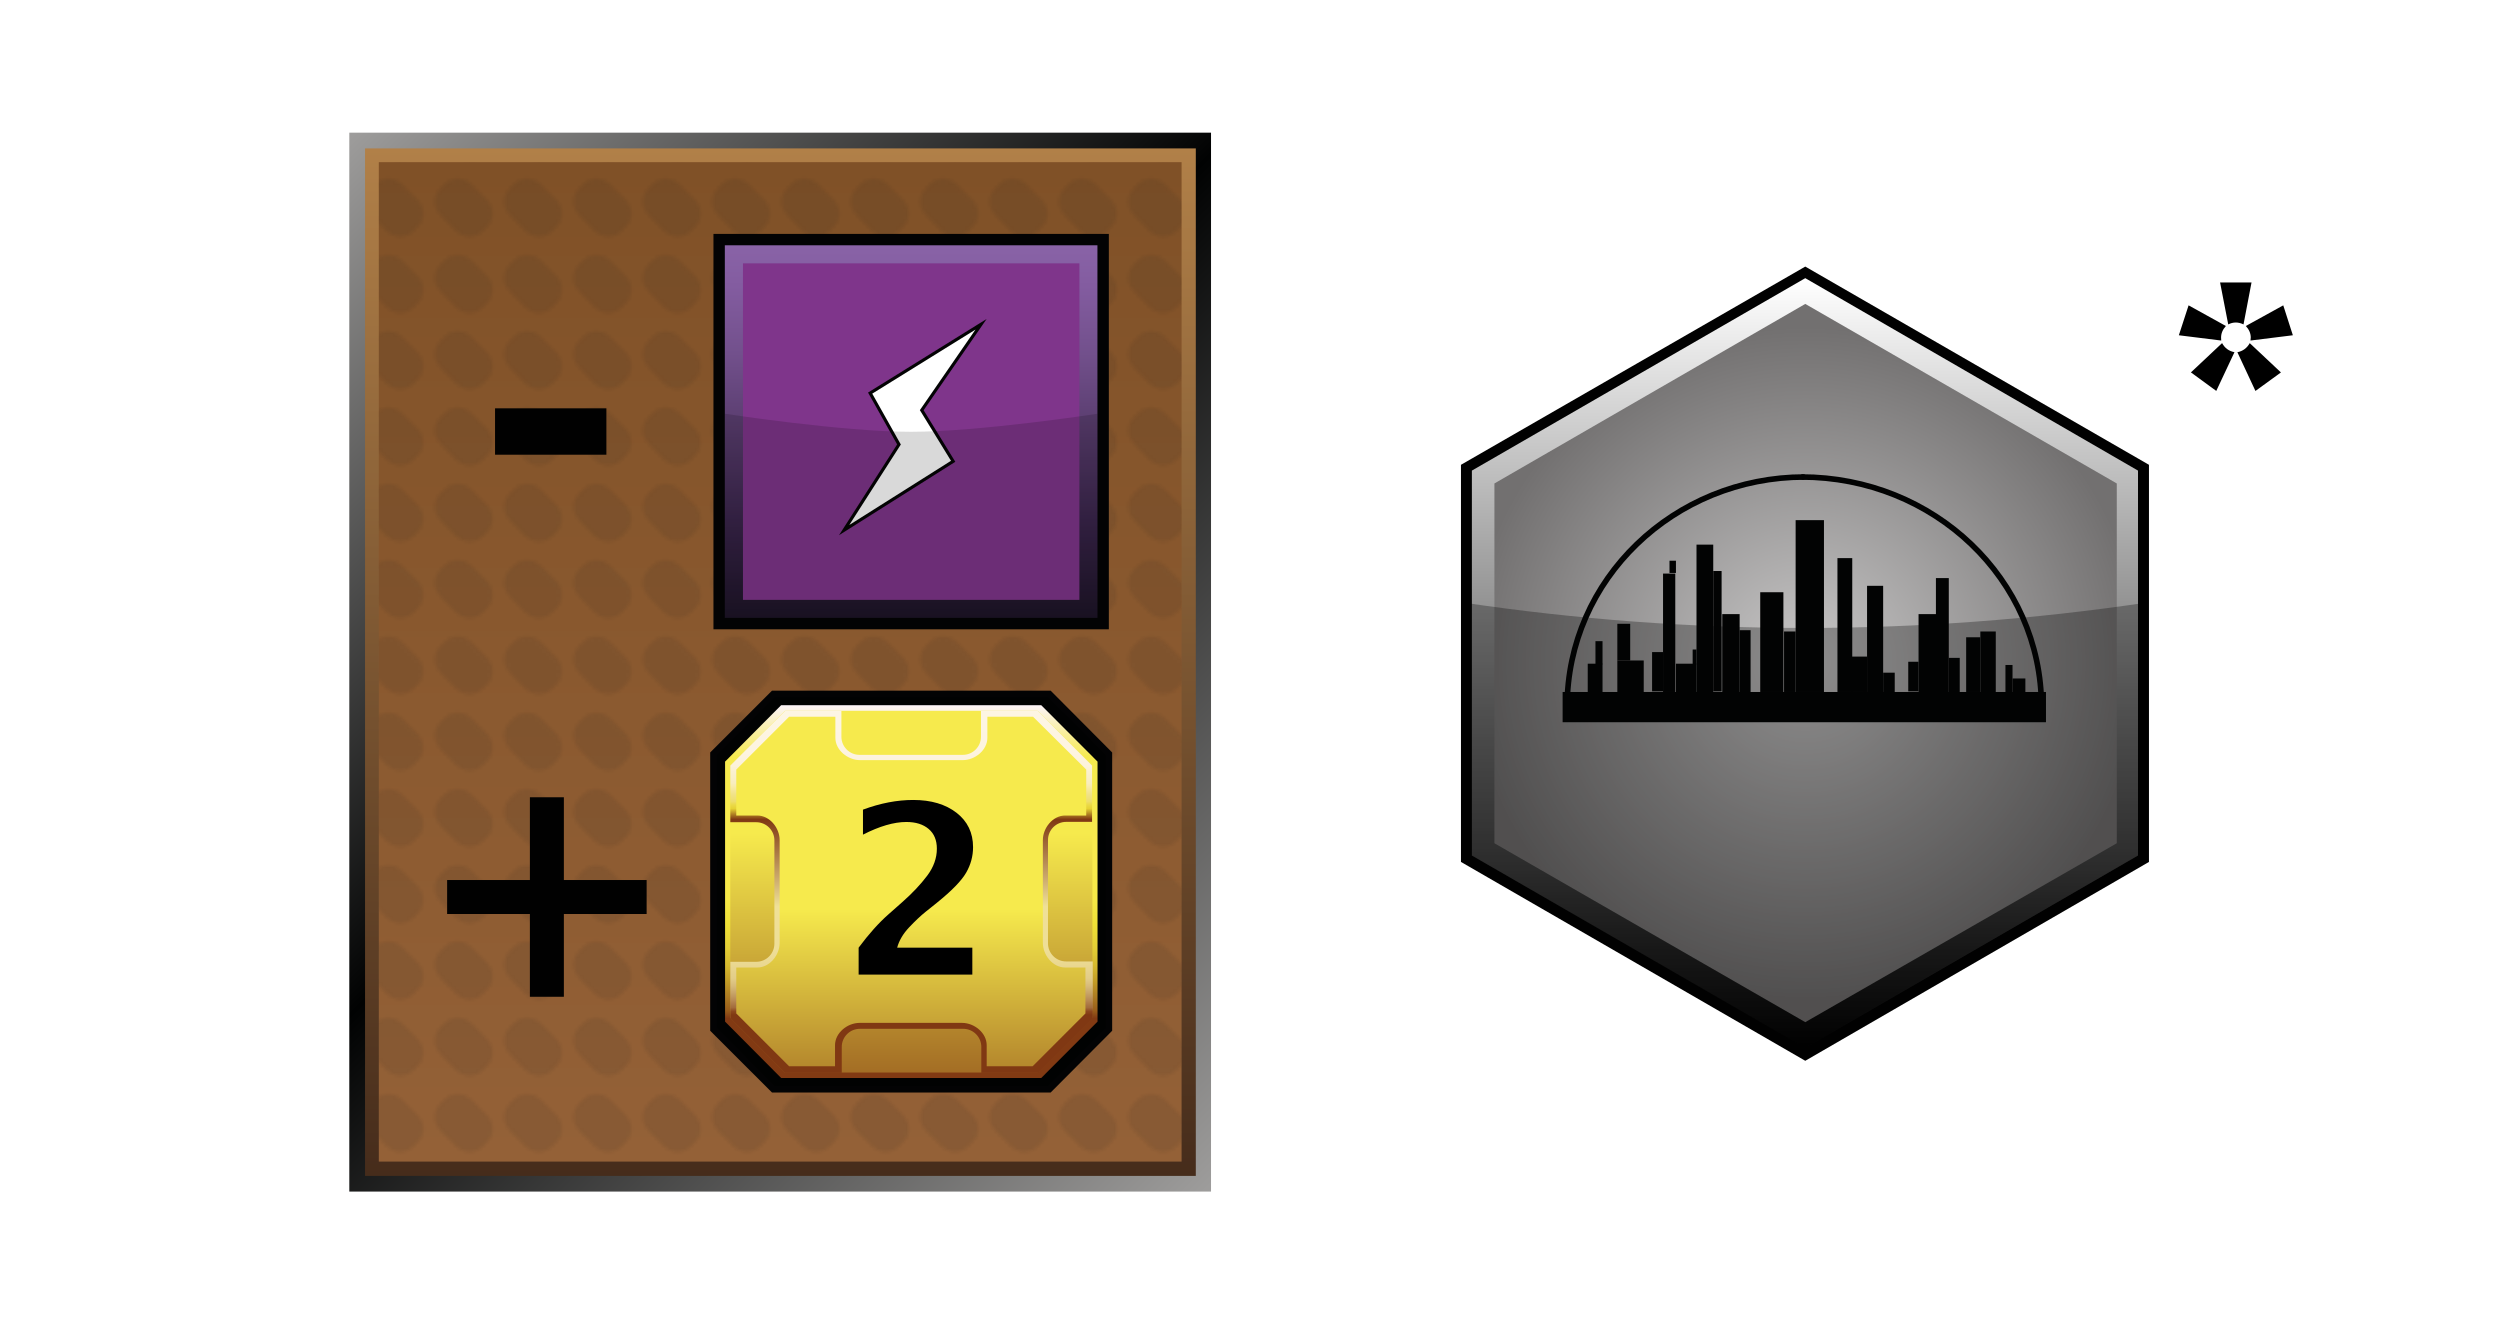 <?xml version="1.0" encoding="UTF-8"?><svg id="Layer" xmlns="http://www.w3.org/2000/svg" xmlns:xlink="http://www.w3.org/1999/xlink" viewBox="0 0 721 379.91"><defs><style>.cls-1{fill:url(#linear-gradient-2);}.cls-2{fill:#010202;stroke-width:1.88px;}.cls-2,.cls-3,.cls-4,.cls-5{stroke-miterlimit:10;}.cls-2,.cls-5{stroke:#030304;}.cls-6{fill:#020303;}.cls-7{fill:url(#linear-gradient-6);}.cls-8{fill:#1f1f1e;}.cls-3{stroke:#020303;stroke-width:1.62px;}.cls-3,.cls-9{fill:none;}.cls-4{opacity:0;stroke:#1d1d1b;}.cls-4,.cls-5{fill:#fff;}.cls-10{opacity:.15;}.cls-10,.cls-11,.cls-12{isolation:isolate;}.cls-10,.cls-13{fill:#030304;}.cls-14{fill:url(#radial-gradient);}.cls-11{fill:url(#Nowy_wzorek_4);opacity:.1;}.cls-15{fill:url(#linear-gradient-5);}.cls-5{stroke-width:.91px;}.cls-16{fill:url(#linear-gradient-7);}.cls-17{fill:url(#linear-gradient-9);}.cls-18{fill:#7f358b;}.cls-19{fill:url(#linear-gradient-3);}.cls-20{fill:url(#linear-gradient);}.cls-12{opacity:.29;}.cls-12,.cls-21{fill:#010101;}.cls-22{fill:url(#linear-gradient-4);}.cls-23{fill:url(#linear-gradient-8);}</style><linearGradient id="linear-gradient" x1="363.47" y1="35.2" x2="86.52" y2="312.16" gradientTransform="translate(0 364.63) scale(1 -1)" gradientUnits="userSpaceOnUse"><stop offset="0" stop-color="#9e9d9c"/><stop offset=".54" stop-color="#010202"/><stop offset="1" stop-color="#9e9d9c"/></linearGradient><linearGradient id="linear-gradient-2" x1="225.07" y1="25.5" x2="225.07" y2="321.83" gradientTransform="translate(0 364.63) scale(1 -1)" gradientUnits="userSpaceOnUse"><stop offset="0" stop-color="#462c1b"/><stop offset="1" stop-color="#b18048"/></linearGradient><linearGradient id="linear-gradient-3" x1="225.01" y1="29.62" x2="225.01" y2="317.86" gradientTransform="translate(0 364.63) scale(1 -1)" gradientUnits="userSpaceOnUse"><stop offset="0" stop-color="#946137"/><stop offset="1" stop-color="#805127"/></linearGradient><pattern id="Nowy_wzorek_4" x="0" y="0" width="19.7" height="21.7" patternTransform="translate(43.9 -32159.12) scale(1 -1)" patternUnits="userSpaceOnUse" viewBox="0 0 19.7 21.7"><g><rect class="cls-9" width="19.7" height="21.7"/><g><rect class="cls-9" width="19.7" height="21.7"/><g><rect class="cls-9" width="19.7" height="21.7"/><g><rect class="cls-9" width="19.7" height="21.7"/><g><rect class="cls-9" width="19.7" height="21.7"/><g><rect class="cls-9" width="19.7" height="21.7"/><path class="cls-8" d="M16.6,13c2.1-2.1,2.1-5.6,0-7.7l-1.2-1.2c-2.1-2.1-5.6-2.1-7.8,0L3.1,8.7c-2.1,2.1-2.1,5.6,0,7.7l1.2,1.2c2.1,2.1,5.6,2.1,7.7,0l4.6-4.6Z"/></g></g></g></g></g></g></pattern><linearGradient id="linear-gradient-4" x1="262.82" y1="52.73" x2="262.82" y2="160.24" gradientTransform="translate(0 363.62) scale(1 -1)" gradientUnits="userSpaceOnUse"><stop offset=".16" stop-color="#823a13"/><stop offset=".18" stop-color="#985c1a"/><stop offset=".22" stop-color="#ae7d22"/><stop offset=".26" stop-color="#c39d26"/><stop offset=".3" stop-color="#d6b92e"/><stop offset=".35" stop-color="#e4cf36"/><stop offset=".41" stop-color="#efe036"/><stop offset=".48" stop-color="#f6e947"/><stop offset=".58" stop-color="#f8ea4e"/><stop offset=".86" stop-color="#f6ea4d"/><stop offset="1" stop-color="#fcf4f9"/></linearGradient><linearGradient id="linear-gradient-5" x1="262.83" y1="165.97" x2="262.83" y2="1.64" gradientTransform="translate(0 363.62) scale(1 -1)" gradientUnits="userSpaceOnUse"><stop offset=".26" stop-color="#f6ea4d"/><stop offset=".86" stop-color="#803813"/></linearGradient><linearGradient id="linear-gradient-6" x1="262.88" y1="54.21" x2="262.88" y2="158.64" gradientTransform="translate(0 363.62) scale(1 -1)" gradientUnits="userSpaceOnUse"><stop offset=".16" stop-color="#803813"/><stop offset=".17" stop-color="#8c471e"/><stop offset=".18" stop-color="#a26b3c"/><stop offset=".2" stop-color="#b78954"/><stop offset=".22" stop-color="#c7a468"/><stop offset=".24" stop-color="#d7bb7a"/><stop offset=".26" stop-color="#e2cc88"/><stop offset=".3" stop-color="#ead891"/><stop offset=".34" stop-color="#eede97"/><stop offset=".46" stop-color="#efe097"/><stop offset=".7" stop-color="#803813"/><stop offset=".73" stop-color="#e6d234"/><stop offset=".74" stop-color="#ebd948"/><stop offset=".75" stop-color="#eede6d"/><stop offset=".77" stop-color="#f0e28a"/><stop offset=".79" stop-color="#f8ebaa"/><stop offset=".8" stop-color="#f8edbf"/><stop offset=".83" stop-color="#faf0cf"/><stop offset=".85" stop-color="#fcf2da"/><stop offset=".89" stop-color="#fdf4e1"/><stop offset=".99" stop-color="#fdf5e3"/></linearGradient><linearGradient id="linear-gradient-7" x1="262.81" y1="143.34" x2="262.81" y2="-17.84" gradientTransform="translate(0 363.62) scale(1 -1)" gradientUnits="userSpaceOnUse"><stop offset=".26" stop-color="#f6ea4d"/><stop offset=".77" stop-color="#803813"/></linearGradient><linearGradient id="linear-gradient-8" x1="-557.72" y1="-582.39" x2="-481.73" y2="-506.35" gradientTransform="translate(245.35 -627.96) rotate(-45) scale(1 -1)" gradientUnits="userSpaceOnUse"><stop offset="0" stop-color="#1d1427"/><stop offset=".24" stop-color="#372348"/><stop offset=".49" stop-color="#573b6c"/><stop offset=".71" stop-color="#72508c"/><stop offset=".89" stop-color="#835ca0"/><stop offset="1" stop-color="#8963a7"/></linearGradient><linearGradient id="linear-gradient-9" x1="520.55" y1="60.87" x2="520.55" y2="282.86" gradientTransform="translate(0 363.09) scale(1 -1)" gradientUnits="userSpaceOnUse"><stop offset="0" stop-color="#010101"/><stop offset="1" stop-color="#fff"/></linearGradient><radialGradient id="radial-gradient" cx="520.73" cy="171.87" fx="520.73" fy="171.87" r="96.91" gradientTransform="translate(0 363.09) scale(1 -1)" gradientUnits="userSpaceOnUse"><stop offset="0" stop-color="#c8c7c7"/><stop offset="1" stop-color="#727070"/></radialGradient></defs><rect class="cls-4" x=".5" y=".5" width="720" height="378.91"/><g id="prodBg"><rect id="external-border" class="cls-20" x="100.74" y="38.26" width="248.52" height="305.39"/><rect id="internal-border" class="cls-1" x="105.28" y="42.8" width="239.59" height="296.33"/><rect id="bg" class="cls-19" x="109.25" y="46.77" width="231.52" height="288.23"/><rect id="bgPattern" class="cls-11" x="109.25" y="46.77" width="231.52" height="288.23"/></g><path class="cls-21" d="M152.82,287.47v-23.87h-23.87v-9.8h23.87v-23.87h9.8v23.87h23.87v9.8h-23.87v23.87h-9.8Z"/><path class="cls-21" d="M142.77,131.14v-13.38h32.11v13.38h-32.11Z"/><g id="mln"><polygon id="obram_czarne" class="cls-2" points="223.04 200.12 205.76 217.4 205.76 296.88 223.04 314.15 302.61 314.15 319.81 296.88 319.81 217.4 302.61 200.12 223.04 200.12"/><polygon id="obram_zolte" class="cls-22" points="225.28 203.38 209.11 219.65 209.11 294.63 225.28 310.89 300.29 310.89 316.53 294.63 316.53 219.65 300.29 203.38 225.28 203.38"/><polygon id="tlo_wew" class="cls-15" points="226.39 204.99 210.62 220.76 210.62 293.52 226.39 309.32 299.25 309.32 315.05 293.52 315.05 220.76 299.25 204.99 226.39 204.99"/><path id="obram_skosne" class="cls-7" d="M307.47,277.28c-2.89,0-5.23-2.34-5.23-5.23v-29.79c0-2.89,2.34-5.23,5.23-5.23h7.48v-16.24l-15.7-15.8h-16.34v7.48c0,2.89-2.34,5.23-5.23,5.23h-29.79c-2.89,0-5.23-2.34-5.23-5.23v-7.48h-16.24l-15.8,15.8v16.34h7.48c2.89,0,5.23,2.34,5.23,5.23v29.79c0,2.89-2.34,5.23-5.23,5.23h-7.48v16.24l15.8,15.8h16.34v-7.48c0-2.89,2.34-5.23,5.23-5.23h29.79c2.89,0,5.23,2.34,5.23,5.23v7.48h16.34l15.8-15.8v-16.34h-7.68Z"/><path id="tlo_zew" class="cls-16" d="M307.2,279.03c-3.55,0-6.44-3.55-6.44-7.11v-29.62c0-3.55,2.89-7.11,6.44-7.11h6.07v-13.25l-15.33-15.23h-13.18v6.07c0,3.55-3.55,6.44-7.11,6.44h-29.62c-3.55,0-7.11-2.89-7.11-6.44v-6.07h-13.35l-15.23,15.23v13.25h6.07c3.55,0,6.44,3.55,6.44,7.11v29.62c0,3.55-2.89,7.11-6.44,7.11h-6.07v13.25l15.23,15.23h13.25v-6.07c0-3.55,3.55-6.44,7.11-6.44h29.52c3.55,0,7.11,2.89,7.11,6.44v6.07h13.25l15.23-15.23v-13.25h-5.85Z"/></g><g id="energy"><rect class="cls-13" x="205.76" y="67.46" width="114.03" height="114.03"/><rect class="cls-23" x="209.04" y="70.74" width="107.46" height="107.46"/><polygon class="cls-18" points="311.3 75.95 311.3 173 214.27 173 214.27 75.95 311.3 75.95"/><polygon class="cls-5" points="250.95 113.37 282.94 93.52 265.83 118.3 274.89 133.04 243.45 152.88 259.27 128.18 250.95 113.37"/><path id="darker" class="cls-10" d="M316.51,178.21h-107.46v-58.89s33.84,5.21,53.68,5.21,53.78-5.21,53.78-5.21v58.89h0Z"/></g><g id="city"><polygon class="cls-21" points="619.76 248.58 619.76 134.05 520.64 76.88 421.34 134.05 421.34 248.58 520.64 305.93 619.76 248.58"/><polygon class="cls-17" points="616.6 246.72 616.6 135.72 520.64 80.22 424.49 135.72 424.49 246.72 520.64 302.22 616.6 246.72"/><polygon class="cls-14" points="610.48 243.19 610.48 139.43 520.64 87.65 430.99 139.43 430.99 243.19 520.64 294.79 610.48 243.19"/><path class="cls-12" d="M619.2,245.23v-71.46h0q-98.56,14.66-197.31,0h0v71.46l98.56,56.98,98.75-56.98Z"/><g id="city-logo"><path class="cls-3" d="M451.96,203.84c0-36.75,30.81-66.27,68.49-66.27"/><path class="cls-3" d="M588.76,203.84c0-36.75-31-66.27-69.24-66.27"/><rect class="cls-6" x="450.66" y="199.57" width="139.4" height="8.72"/><rect class="cls-6" x="457.9" y="191.41" width="4.27" height="8.17"/><rect class="cls-6" x="460.13" y="184.91" width="2.04" height="6.68"/><rect class="cls-6" x="466.44" y="190.48" width="7.61" height="9.28"/><rect class="cls-6" x="466.44" y="179.9" width="3.71" height="10.58"/><rect class="cls-6" x="476.46" y="188.06" width="3.16" height="11.32"/><rect class="cls-6" x="479.62" y="165.42" width="3.53" height="34.15"/><rect class="cls-6" x="481.48" y="161.71" width="1.86" height="3.53"/><rect class="cls-6" x="483.33" y="191.41" width="5.94" height="8.17"/><rect class="cls-6" x="488.16" y="187.32" width="1.11" height="4.27"/><rect class="cls-6" x="489.27" y="157.07" width="4.83" height="42.51"/><rect class="cls-6" x="494.1" y="164.68" width="2.41" height="34.71"/><rect class="cls-6" x="496.7" y="177.11" width="5.01" height="22.46"/><rect class="cls-6" x="501.71" y="181.75" width="3.16" height="18"/><rect class="cls-6" x="507.65" y="170.8" width="6.68" height="28.77"/><rect class="cls-6" x="514.52" y="182.12" width="3.34" height="17.45"/><rect class="cls-6" x="517.86" y="150.01" width="8.17" height="49.56"/><rect class="cls-6" x="529.92" y="160.96" width="4.27" height="38.61"/><rect class="cls-6" x="538.46" y="168.95" width="4.64" height="30.63"/><rect class="cls-6" x="533.82" y="189.36" width="4.64" height="10.21"/><rect class="cls-6" x="543.1" y="194" width="3.34" height="5.75"/><rect class="cls-6" x="550.34" y="190.85" width="2.97" height="8.54"/><rect class="cls-6" x="553.31" y="177.11" width="5.2" height="22.46"/><rect class="cls-6" x="558.32" y="166.72" width="3.71" height="32.85"/><rect class="cls-6" x="562.03" y="189.73" width="3.16" height="9.84"/><rect class="cls-6" x="567.04" y="183.79" width="4.08" height="15.78"/><rect class="cls-6" x="571.13" y="182.12" width="4.45" height="17.45"/><rect class="cls-6" x="578.37" y="191.78" width="2.04" height="7.98"/><rect class="cls-6" x="580.41" y="195.67" width="3.71" height="4.08"/></g></g><path d="M247.63,281.08v-7.77c2.96-3.98,5.84-7.19,8.62-9.63l4.01-3.55c2.87-2.54,5.25-5.06,7.12-7.55,1.88-2.49,2.81-5.1,2.81-7.82,0-2.46-.79-4.35-2.37-5.69-1.58-1.34-3.72-2.01-6.42-2.01-3.59,0-7.76,1.22-12.52,3.65v-7.21c5-1.86,9.83-2.79,14.5-2.79,5.15,0,9.31,1.23,12.49,3.7,3.17,2.47,4.76,5.77,4.76,9.91,0,2.61-.67,5.08-2.01,7.39-1.34,2.31-4.12,5.17-8.34,8.58l-3.32,2.66c-1.46,1.17-3.05,2.68-4.79,4.52-1.73,1.84-2.88,3.79-3.43,5.84h21.68v7.77h-32.8Z"/><path d="M640.6,98.21l-12.22-1.52,2.81-8.63,10.76,5.96c-.93,1.02-1.39,2.13-1.39,3.35,0,.2,.01,.48,.04,.85Zm3.82,3.36l-5.25,11.17-7.31-5.34,8.99-8.45c.78,1.44,1.97,2.31,3.57,2.62Zm-4.15-20.11h9.07l-2.31,12.1c-.76-.37-1.5-.55-2.23-.55s-1.46,.18-2.18,.55l-2.35-12.1Zm8.56,17.5l8.99,8.45-7.35,5.34-5.21-11.17c1.57-.31,2.76-1.18,3.57-2.62Zm-1.14-4.94l10.8-5.96,2.77,8.63-12.22,1.52c.06-.37,.08-.65,.08-.85,0-1.21-.48-2.33-1.43-3.35Z"/></svg>